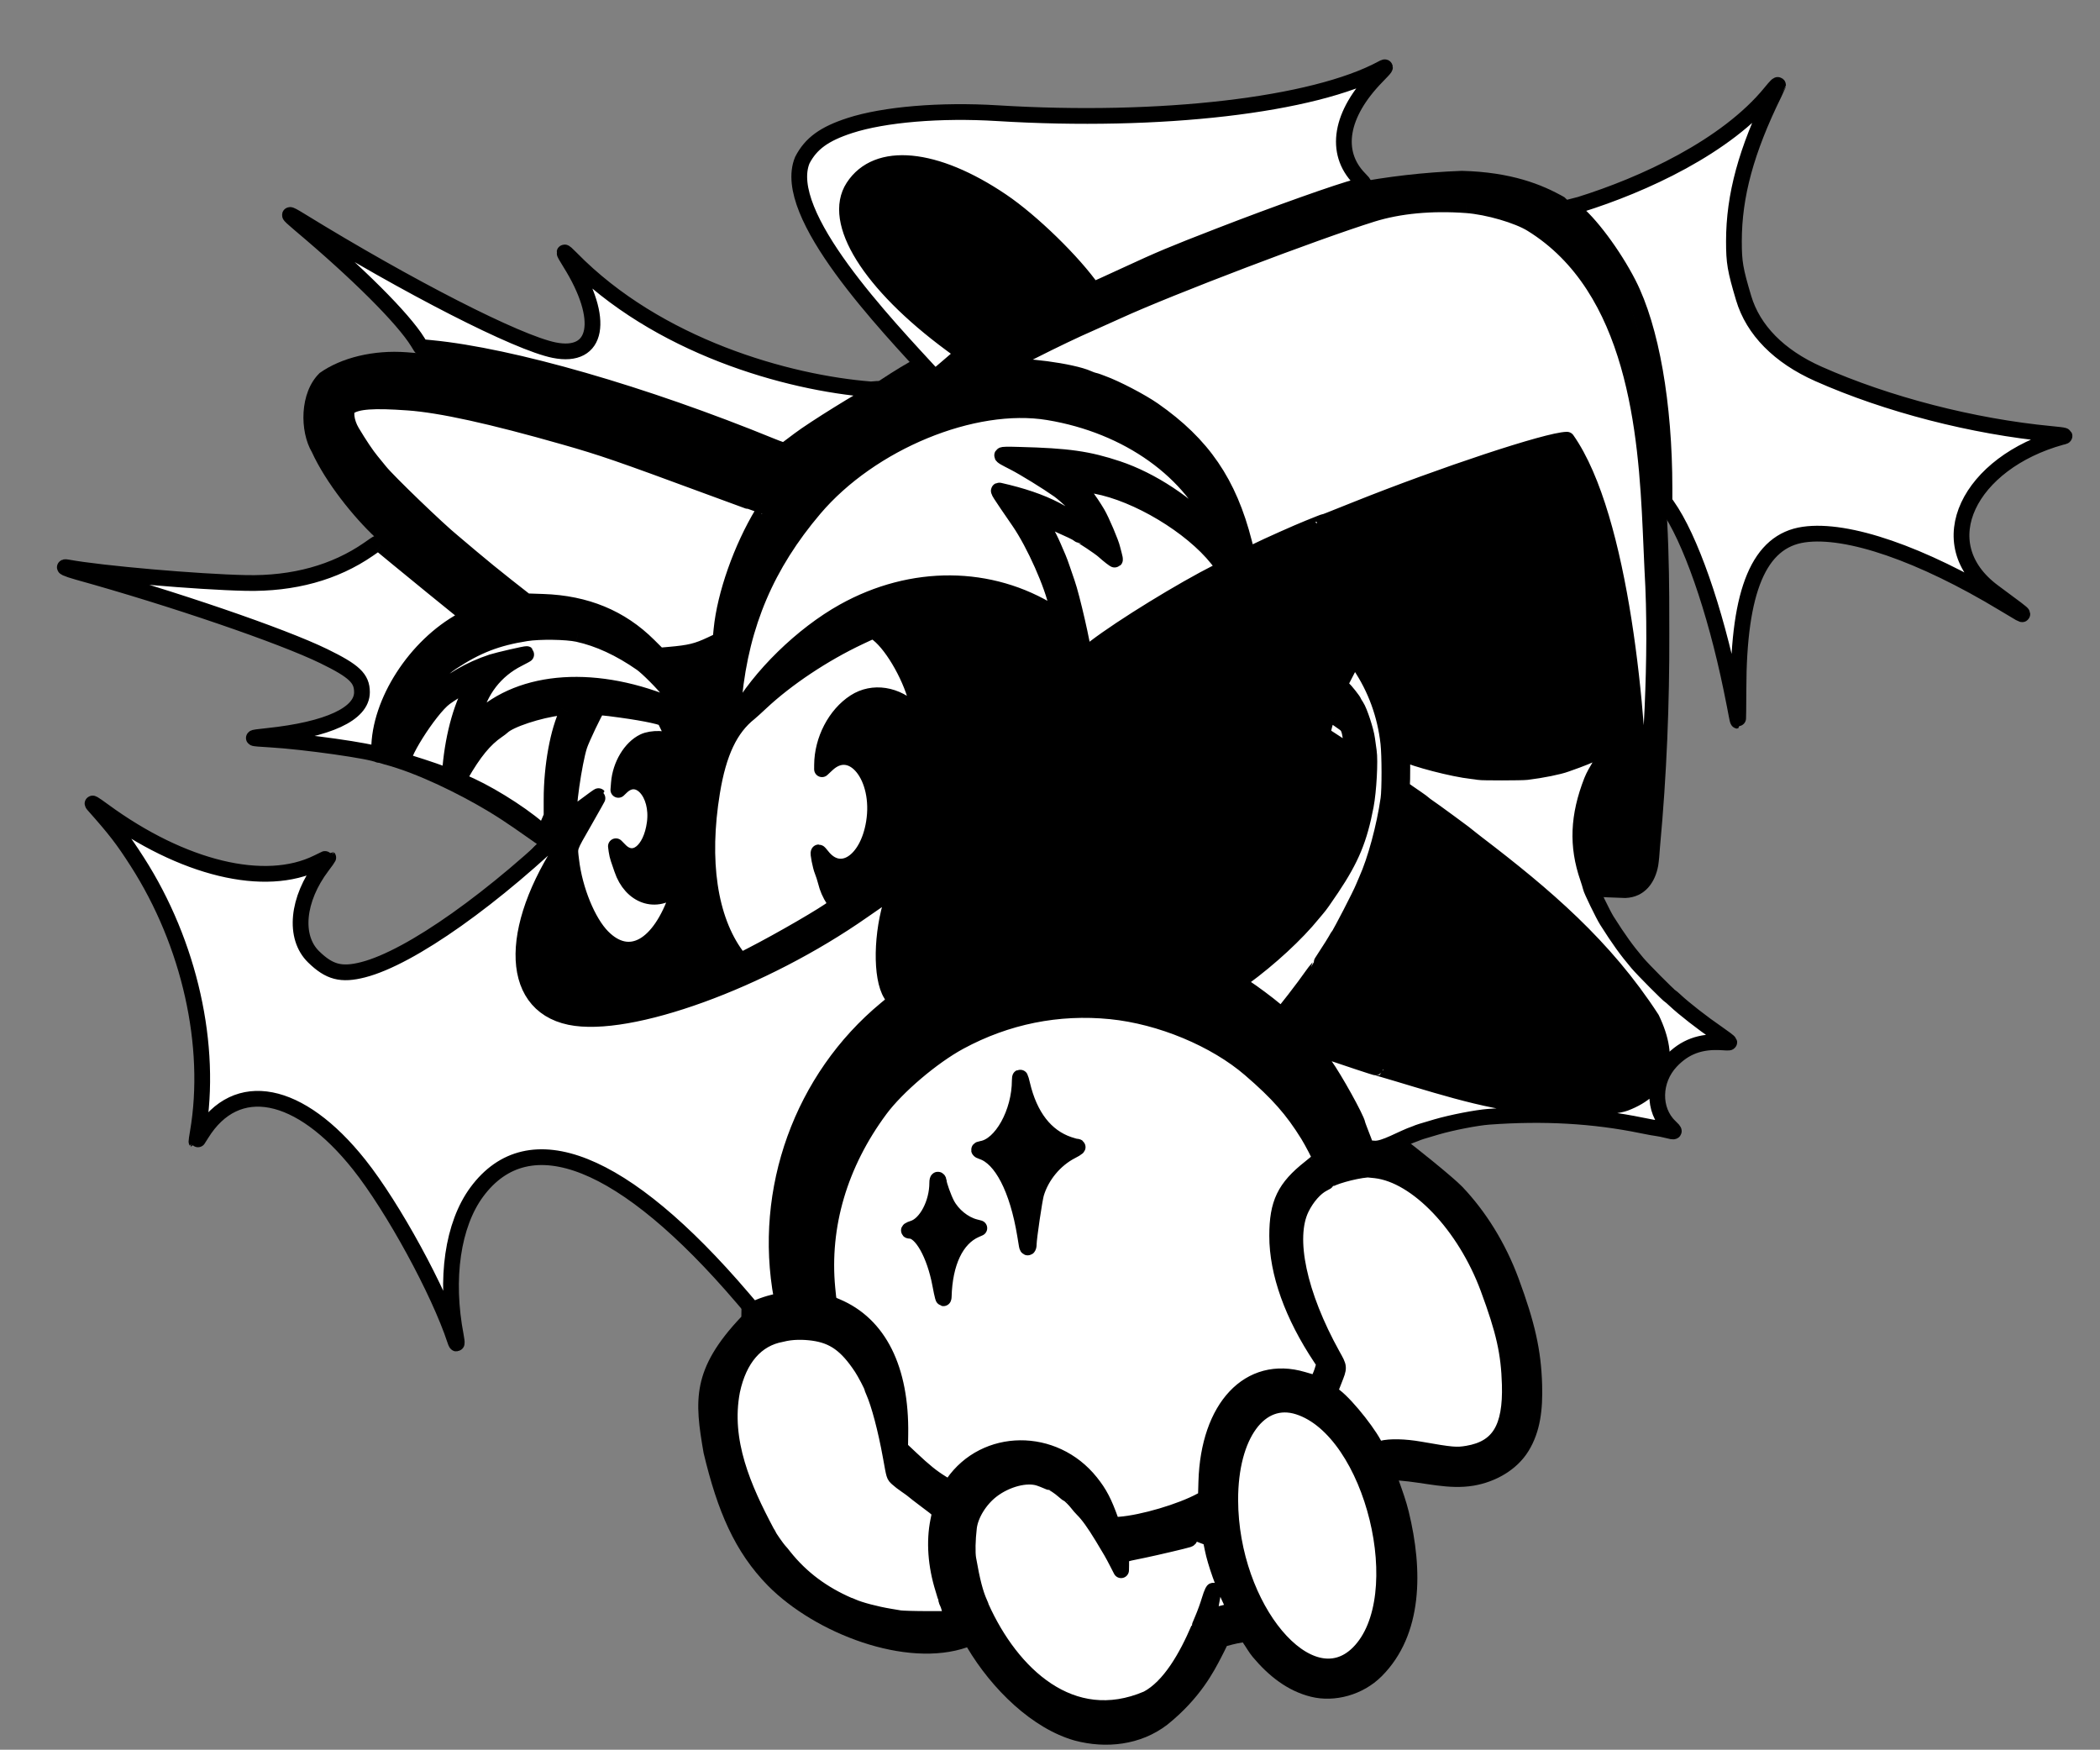<?xml version="1.0" encoding="UTF-8" standalone="no"?>
<svg
   id="svg"
   width="400"
   height="333.23"
   viewBox="0, 0, 400,333.23"
   version="1.1"
   sodipodi:docname="wizard-new.svg"
   inkscape:version="1.1.1 (3bf5ae0d25, 2021-09-20)"
   xmlns:inkscape="http://www.inkscape.org/namespaces/inkscape"
   xmlns:sodipodi="http://sodipodi.sourceforge.net/DTD/sodipodi-0.dtd"
   xmlns:xlink="http://www.w3.org/1999/xlink"
   xmlns="http://www.w3.org/2000/svg"
   xmlns:svg="http://www.w3.org/2000/svg">
  <rect x="0" y="0" width="400" height="333.23" fill="#808080" stroke="none"/>
  <defs
     id="defs22">
    <clipPath
       clipPathUnits="userSpaceOnUse"
       id="clipPath172">
      <use
         x="0"
         y="0"
         xlink:href="#g168"
         id="use174"
         width="100%"
         height="100%" />
    </clipPath>
  </defs>
  <sodipodi:namedview
     id="namedview20"
     pagecolor="#505050"
     bordercolor="#ffffff"
     borderopacity="1"
     inkscape:pageshadow="0"
     inkscape:pageopacity="0"
     inkscape:pagecheckerboard="1"
     showgrid="false"
     inkscape:zoom="2.8284271"
     inkscape:cx="305.29335"
     inkscape:cy="185.61553"
     inkscape:window-width="2736"
     inkscape:window-height="1790"
     inkscape:window-x="-11"
     inkscape:window-y="-11"
     inkscape:window-maximized="1"
     inkscape:current-layer="svg" />
  <path
     style="color:#000000;fill:#000000;fill-rule:evenodd;stroke:none;stroke-width:12;stroke-linejoin:round;-inkscape-stroke:none;paint-order:markers stroke fill"
     d="m 149.661,86.119 c -12.19,-4.968 -25.515,-15.545 -72.184,-19.031 -6.292,-0.48 -12.477,1.018 -16.588,3.945 -3.883,3.753 -3.8,11.142 -1.484,15.076 2.675,5.847 7.995,12.425 12.111,16.266 -2.68,-5e-4 1.083,9.189 -0.195,10.68 -4.443,19.69 -7.024,30.183 1.803,32.495 6.415,1.68 14.498,5.729 19.776,8.893 3.807,2.282 6.708,4.462 9.363,6.287 -13.063,11.697 8.55,61.887 25.838,51.163 13.492,25.024 13.334,25.928 13.104,38.87 -9.467,9.975 -8.934,15.942 -7.186,25.945 v 0.006 c 2.64,11.066 5.917,18.808 12.264,25.284 9.018,9.112 26.339,15.753 37.914,11.727 4.756,8.017 12.461,15.501 20.537,17.764 5.904,1.568 12.491,0.899 17.6,-3.02 6.325,-5.072 8.93,-10.258 10.231,-12.748 0.411,-0.778 0.777,-1.52 1.123,-2.246 1.49,-0.421 2.707,-0.646 3.027,-0.684 0.641,0.92 1.208,1.947 1.904,2.777 3.019,3.598 6.609,6.463 11.1,7.574 4.49,1.112 9.877,-0.318 13.459,-3.906 7.918,-7.93 7.851,-20.302 5.15,-31.357 -0.49,-2.005 -1.197,-3.967 -1.893,-5.924 5.113,0.399 9.409,1.785 14.266,0.982 4.077,-0.692 8.207,-2.937 10.459,-6.619 2.252,-3.682 2.716,-7.875 2.578,-12.625 v -0.002 c -0.192,-6.583 -1.386,-11.847 -4.488,-20.223 v -0.002 c -2.509,-6.77 -6.271,-12.79 -10.725,-17.457 -1.71,-1.792 -9.571,-8.108 -11.499,-9.468 8.303,-5.728 16.652,-5.51 25.198,-6.254 34.057,4.149 26.611,-16.246 10.07,-39.684 0.822,0.227 7.287,0.416 7.287,0.416 3.744,-0.134 5.694,-2.992 6.264,-6.145 0.154,-1.016 0.251,-2.139 0.346,-3.586 v -0.002 c 1.282,-13.728 1.816,-27.402 1.771,-40.627 -0.067,-14.703 1.035,-63.839 -19.969,-83.09 -4.265,-2.443 -10.141,-4.792 -19.543,-5.031 -29.451,1.104 -51.444,11.078 -67.814,20.373 -45.702,-39.464 -66.425,-15.466 -33.646,14.062 -9.194,4.364 -21.27,13.998 -27.33,19.146 z"
     id="path3831"
     sodipodi:nodetypes="ccccccssccccccccccccsscsccsssccsccccccccccccc" />
  <g
     inkscape:label="Clip"
     id="g168"
     style="fill:#ffffff;stroke:#000000;stroke-opacity:1;stroke-width:5;stroke-miterlimit:4;stroke-dasharray:none;stroke-linejoin:round;paint-order:markers stroke fill;stroke-linecap:butt">
    <g
       id="svgg"
       style="fill:#ffffff;stroke:#000000;stroke-opacity:1;stroke-width:5;stroke-miterlimit:4;stroke-dasharray:none;stroke-linejoin:round;paint-order:markers stroke fill;stroke-linecap:butt">
      <path
         id="path306"
         d="m 262.234,14.591 c -6.955,7.123 -8.197,14.416 -3.308,19.427 1.151,1.179 1.154,1.165 -0.327,1.539 -3.453,0.872 -15.33,5.092 -26.29,9.339 -9.152,3.548 -11.243,4.425 -17.89,7.502 -3.412,1.58 -6.219,2.851 -6.237,2.825 -3.697,-5.311 -11.639,-13.05 -17.365,-16.921 -12.679,-8.573 -23.766,-9.627 -28.28,-2.687 -4.287,6.593 3.095,18.458 18.609,29.91 l 2.39,1.765 -0.675,0.557 c -0.371,0.307 -1.581,1.346 -2.688,2.309 -1.108,0.963 -2.063,1.751 -2.124,1.751 -9.351,-10.165 -29.474,-31.131 -25.229,-41.401 1.64,-3.169 4.17,-5.011 9.061,-6.599 6.516,-2.116 17.283,-3.018 28.08,-2.352 31.048,1.913 60.303,-1.491 73.311,-8.529 0.889,-0.481 0.736,-0.251 -1.038,1.565 m 76.443,1.651 c 0,0.031 -0.323,0.714 -0.718,1.518 -5.338,10.872 -7.687,19.482 -7.687,28.181 0,4.042 0.227,5.373 1.843,10.81 1.818,6.118 6.768,11.135 14.27,14.465 13.082,5.807 29.415,10.022 44.308,11.435 2.751,0.261 3.077,0.364 1.914,0.6 -17.442,4.837 -25.376,20.215 -12.933,29.439 4.417,3.25 5.529,4.102 5.535,4.242 0.007,0.161 -0.165,0.065 -3.555,-1.985 -15.653,-9.463 -29.77,-14.335 -38.074,-13.138 -8.491,1.223 -12.426,10.529 -12.445,29.436 -0.004,3.317 -0.045,6.031 -0.092,6.031 -0.046,0 -0.171,-0.508 -0.277,-1.128 -0.106,-0.621 -0.546,-2.844 -0.978,-4.942 -3.145,-15.274 -7.862,-28.745 -12.222,-34.903 l -0.523,-0.74 v -2.528 c -0.001,-16.119 -2.54,-30.552 -6.86,-38.996 -2.859,-5.587 -7.505,-11.799 -10.509,-14.05 l -0.697,-0.523 1.99,-0.512 c 11.95,-3.726 27.851,-10.974 36.318,-21.357 0.973,-1.201 1.392,-1.609 1.392,-1.355 m -59.329,22.836 c 4.033,0.296 9.755,1.959 12.399,3.604 19.736,12.192 21.817,39.728 22.655,58.252 0.086,2.226 0.232,5.552 0.326,7.393 1.04,17.698 -0.431,35.493 -1.562,52.373 -0.178,2.719 -0.391,4.125 -0.623,4.125 -0.05,0 -0.094,-3.835 -0.098,-8.522 -0.181,-19.672 -3.61,-57.781 -13.988,-72.565 -3.628,0.061 -23.69,6.697 -40.091,13.261 -5.882,2.355 -6.07,2.428 -6.07,2.375 0,-0.028 -0.438,0.126 -0.973,0.342 -0.535,0.217 -1.463,0.589 -2.062,0.828 -2.022,0.805 -7.925,3.438 -9.775,4.36 -1.197,0.597 -1.859,0.851 -1.901,0.729 -0.036,-0.102 -0.305,-1.131 -0.599,-2.287 -2.899,-11.401 -7.912,-18.727 -17.286,-25.265 -2.346,-1.636 -7.177,-4.154 -9.739,-5.076 -0.3,-0.108 -0.685,-0.253 -0.856,-0.324 -0.171,-0.07 -0.512,-0.171 -0.756,-0.225 -0.245,-0.053 -0.736,-0.229 -1.09,-0.391 -3.008,-1.371 -12.874,-2.68 -15.975,-2.12 -1.492,0.27 -1.504,0.235 -0.126,-0.387 0.626,-0.283 2.994,-1.453 5.262,-2.6 4.439,-2.245 8.348,-4.113 11.206,-5.356 0.985,-0.428 3.366,-1.499 5.292,-2.38 9.842,-4.503 37.597,-15.072 48.483,-18.462 5.103,-1.59 11.293,-2.17 17.947,-1.682 M 57.151,41.963 c 20.764,12.766 41.413,23.311 48.407,24.721 8.366,1.687 9.755,-5.888 3.046,-16.614 -1.51,-2.413 -1.469,-2.569 0.219,-0.845 16.408,16.749 41.149,23.687 57.064,24.936 2.088,-0.179 2.062,-0.201 0.755,0.637 C 164.571,75.723 155.008,81.643 152.218,83.755 c -1.413,1.069 -2.648,1.992 -2.745,2.05 -0.097,0.058 -1.218,-0.32 -2.49,-0.841 C 122.705,75.034 97.487,67.767 82.143,66.279 L 80.162,66.087 79.581,65.145 C 76.791,60.624 68.157,52.011 57.043,42.665 54.584,40.597 54.614,40.404 57.151,41.963 m 20.592,34.703 c 6.215,0.448 15.794,2.553 29.806,6.55 7.248,2.068 10.372,3.144 27.663,9.531 5.584,2.063 10.22,3.751 10.302,3.751 0.341,0 0.276,0.307 -0.251,1.179 -4.058,6.708 -7.188,15.587 -7.837,22.228 l -0.196,2.006 -1.752,0.826 c -2.711,1.279 -4.076,1.612 -8.017,1.955 l -1.956,0.171 -1.94,-1.93 c -5.326,-5.299 -11.948,-8.036 -20.116,-8.313 l -3.243,-0.11 -3.683,-2.888 c -2.025,-1.589 -5.048,-4.05 -6.718,-5.47 -1.669,-1.42 -3.28,-2.78 -3.579,-3.022 -2.757,-2.229 -12.335,-11.453 -13.83,-13.32 -0.311,-0.388 -1.045,-1.287 -1.632,-1.999 -0.944,-1.143 -2.293,-3.152 -3.729,-5.554 -1.125,-1.881 -1.392,-4.166 -0.556,-4.761 1.519,-1.082 4.613,-1.31 11.264,-0.83 m 121.946,1.849 c 15.183,2.508 27.524,11.334 32.27,23.08 0.518,1.282 0.411,1.237 -1.113,-0.473 -4.534,-5.088 -11.527,-9.705 -17.941,-11.843 -5.634,-1.879 -9.49,-2.427 -18.742,-2.663 -4.203,-0.108 -4.176,-0.145 -1.045,1.457 1.958,1.002 6.332,3.694 8.553,5.266 1.438,1.017 4.648,4.136 5.519,5.362 0.283,0.399 1.013,1.414 1.623,2.257 0.61,0.843 1.41,2.093 1.779,2.777 l 0.669,1.246 -1.623,-1.56 c -5.708,-5.487 -10.604,-8.027 -19.26,-9.994 -0.373,-0.085 -0.186,0.211 3.74,5.919 2.883,4.192 6.379,12.046 7.217,16.218 0.138,0.685 0.288,1.409 0.335,1.61 0.076,0.329 -0.04,0.286 -1.221,-0.456 -11.801,-7.417 -26.727,-7.523 -39.732,-0.283 -7.901,4.398 -16.045,12.354 -20.187,19.719 -1.017,1.809 -1.153,1.112 -0.682,-3.488 1.424,-13.9 6.201,-25.1 15.258,-35.779 10.733,-12.654 30.323,-20.727 44.583,-18.372 m 7.037,13.633 c 0.88,0.176 1.776,0.352 1.99,0.392 7.906,1.474 18.177,7.634 23.159,13.888 1.538,1.931 1.526,1.77 0.183,2.446 -6.937,3.493 -18.258,10.449 -23.459,14.414 -1.961,1.496 -2.218,1.648 -2.218,1.322 0,-1.392 -2.21,-11.028 -3.109,-13.559 -0.183,-0.514 -0.574,-1.658 -0.87,-2.543 -0.296,-0.884 -0.67,-1.9 -0.831,-2.257 -0.161,-0.356 -0.588,-1.348 -0.951,-2.203 -0.362,-0.855 -1.105,-2.355 -1.651,-3.334 -1.002,-1.796 -1.103,-2.037 -0.857,-2.037 0.194,0 2.499,0.761 3.055,1.008 2.783,1.239 3.793,1.723 4.107,1.969 0.204,0.16 0.431,0.292 0.504,0.292 0.235,0 3.685,2.3 4.374,2.916 1.039,0.93 2.154,1.794 2.224,1.724 0.035,-0.035 -0.042,-0.445 -0.171,-0.912 -0.129,-0.467 -0.265,-0.989 -0.302,-1.16 -0.236,-1.095 -2.07,-5.408 -2.878,-6.77 -1.379,-2.324 -3.616,-5.386 -4.076,-5.578 -0.175,-0.073 -0.155,-0.337 0.026,-0.337 0.083,0 0.871,0.144 1.751,0.319 m -134.14,11.591 c 0.268,0.215 1.679,1.378 3.134,2.585 2.219,1.838 11.09,9.067 13.06,10.641 l 0.584,0.467 -1.288,0.7 c -8.93,4.858 -15.858,15.609 -15.858,24.609 0,0.6 -0.053,1.059 -0.117,1.019 -1.16,-0.708 -14.108,-2.547 -20.583,-2.923 -4.1,-0.238 -4.148,-0.298 -0.545,-0.677 11.545,-1.216 17.976,-4.197 17.976,-8.331 0,-2.642 -1.465,-4.029 -7.237,-6.849 -7.977,-3.897 -28.73,-10.995 -46.887,-16.037 -2.097,-0.582 -3.258,-1.123 -1.868,-0.87 6.401,1.165 24.686,2.758 33.891,2.952 9.035,0.191 16.927,-1.979 23.347,-6.418 2.114,-1.462 1.796,-1.346 2.391,-0.868 m 94.676,17.015 c 2.975,2.362 6.518,8.733 7.52,13.522 0.538,2.569 0.598,2.471 -0.714,1.165 -3.273,-3.259 -7.815,-3.963 -11.249,-1.744 -3.697,2.39 -6.211,7.211 -6.238,11.963 l -0.005,0.835 0.982,-0.919 c 4.803,-4.493 10.318,2.373 8.905,11.087 -1.221,7.529 -6.44,10.851 -9.924,6.317 -0.273,-0.355 -0.542,-0.645 -0.597,-0.645 -0.194,0 0.328,2.668 0.694,3.548 0.203,0.488 0.489,1.373 0.636,1.966 0.326,1.321 0.783,2.369 1.557,3.577 l 0.591,0.921 -0.527,0.431 c -1.591,1.303 -10.111,6.249 -15.736,9.135 l -2.135,1.096 -0.761,-1.038 c -5.13,-6.997 -6.767,-18.032 -4.618,-31.128 1.234,-7.52 3.439,-12.17 7.16,-15.097 0.223,-0.175 1.189,-1.053 2.147,-1.95 4.904,-4.595 11.918,-9.268 18.733,-12.483 2.875,-1.355 2.626,-1.316 3.579,-0.559 m -57.195,-0.006 c 3.963,0.867 8.015,2.738 12.103,5.587 1.153,0.804 4.252,3.922 5.301,5.334 0.471,0.633 1.189,1.589 1.595,2.123 1.096,1.439 1.05,1.519 -0.48,0.854 -14.752,-6.419 -29.244,-5.489 -37.496,2.405 -1.262,1.208 -1.251,1.217 -0.823,-0.664 1.11,-4.879 4.089,-8.73 8.452,-10.925 0.92,-0.463 1.648,-0.866 1.619,-0.896 -0.089,-0.088 -5.531,1.161 -6.631,1.522 -8.522,2.8 -15.071,8.901 -17.599,16.395 -0.962,2.85 -1.137,2.379 -0.461,-1.238 0.889,-4.749 6.055,-12.267 10.392,-15.124 4.799,-3.16 8.558,-4.62 14.194,-5.513 2.553,-0.404 7.679,-0.331 9.834,0.14 m 148.926,5.867 c 3.01,4.444 4.86,9.504 5.462,14.941 0.258,2.333 0.267,8.815 0.014,10.584 -0.76,5.322 -2.493,11.72 -4.193,15.486 -0.213,0.471 -0.498,1.137 -0.634,1.479 -0.5,1.264 -4.311,8.643 -4.669,9.041 -0.084,0.094 -0.319,0.479 -0.522,0.857 -0.202,0.377 -0.98,1.616 -1.729,2.753 -0.748,1.137 -1.36,2.118 -1.361,2.179 0,0.061 -0.197,0.322 -0.438,0.579 -0.24,0.256 -0.692,0.837 -1.003,1.289 -1.421,2.068 -5.626,7.504 -5.804,7.504 -0.04,0 -0.579,-0.426 -1.199,-0.948 -1.498,-1.261 -4.246,-3.307 -5.835,-4.345 -1.54,-1.006 -1.52,-0.855 -0.234,-1.797 5.084,-3.726 10.09,-8.349 13.217,-12.208 0.243,-0.299 0.614,-0.741 0.825,-0.982 0.512,-0.585 1.29,-1.676 2.758,-3.871 3.761,-5.622 5.292,-9.315 6.508,-15.693 0.544,-2.848 0.857,-8.605 0.569,-10.428 -0.088,-0.556 -0.23,-1.576 -0.316,-2.267 -0.193,-1.558 -1.431,-5.332 -2.049,-6.249 -0.254,-0.375 -0.461,-0.723 -0.461,-0.772 0,-0.203 -1.607,-2.239 -2.164,-2.742 l -0.599,-0.542 0.755,-1.457 c 0.416,-0.802 0.918,-1.773 1.115,-2.158 0.663,-1.291 0.757,-1.42 1.004,-1.371 0.135,0.027 0.577,0.539 0.983,1.138 M 91.051,129.24 c 0,0.032 -0.325,0.539 -0.722,1.128 -2.224,3.302 -3.983,9.419 -4.549,15.824 -0.165,1.864 -0.059,1.773 -1.441,1.226 -1.446,-0.573 -6.915,-2.36 -7.222,-2.36 -1.602,0 4.698,-10.03 7.654,-12.187 1.883,-1.373 6.28,-3.916 6.28,-3.631 m 17.07,6.273 c -1.811,3.59 -3.058,10.4 -3.061,16.716 l -0.002,3.202 -0.597,1.396 c -0.909,2.128 -0.723,2.037 -1.971,0.966 -3.736,-3.206 -10.26,-7.203 -14.513,-8.89 -0.779,-0.309 -0.775,-0.289 -0.23,-1.236 2.547,-4.428 4.546,-6.868 7.006,-8.551 0.404,-0.276 0.831,-0.598 0.951,-0.716 1.345,-1.322 6.946,-3.172 11.085,-3.661 1.851,-0.219 1.837,-0.227 1.332,0.774 m 10.169,-0.332 c 4.88,0.671 8.403,1.446 8.403,1.848 0,0.11 0.235,0.649 0.523,1.197 0.925,1.76 1.418,3.596 0.842,3.14 -1.006,-0.798 -3.911,-0.874 -5.44,-0.142 -2.484,1.188 -4.464,4.488 -4.732,7.884 l -0.104,1.32 0.603,-0.576 c 3.223,-3.077 7.096,1.16 6.324,6.92 -0.713,5.322 -3.963,7.873 -6.611,5.188 l -0.782,-0.793 0.114,0.856 c 0.063,0.471 0.216,1.137 0.34,1.479 0.124,0.342 0.435,1.253 0.692,2.023 1.723,5.171 6.578,6.856 10.247,3.557 1.058,-0.952 1.078,-0.867 0.317,1.373 -3.366,9.905 -9.161,13.139 -14.268,7.965 -2.79,-2.826 -5.299,-8.957 -5.955,-14.553 -0.318,-2.714 -0.5,-2.175 2.519,-7.447 1.495,-2.611 2.699,-4.77 2.676,-4.798 -0.022,-0.028 -1.255,0.86 -2.738,1.975 -1.764,1.324 -2.734,1.962 -2.801,1.841 -0.453,-0.811 0.89,-10.241 1.911,-13.415 0.418,-1.301 2.944,-6.605 3.417,-7.175 0.177,-0.212 0.963,-0.154 4.503,0.333 m 135.839,1.226 c 0.513,0.378 1.321,0.944 1.794,1.259 0.979,0.65 1.2,1.272 1.494,4.202 0.179,1.792 0.243,1.758 -1.348,0.71 -0.748,-0.493 -1.978,-1.296 -2.732,-1.784 l -1.371,-0.886 0.074,-0.673 c 0.091,-0.836 0.885,-3.515 1.041,-3.515 0.063,0 0.534,0.309 1.048,0.687 m 52.016,6.511 c -0.694,2.058 -2.154,3.768 -2.966,5.798 -2.614,6.695 -2.844,12.366 -0.747,18.442 0.251,0.727 0.492,1.526 0.536,1.776 0.095,0.539 2.395,5.28 3.104,6.397 2.299,3.626 3.733,5.616 5.817,8.08 1.06,1.252 5.888,6.112 6.306,6.348 0.107,0.06 0.504,0.401 0.883,0.758 1.64,1.547 5.161,4.291 8.038,6.266 0.704,0.483 1.404,0.983 1.557,1.111 0.152,0.128 0.416,0.341 0.588,0.473 0.284,0.22 0.178,0.232 -1.25,0.141 -4.108,-0.262 -7.127,0.859 -9.724,3.612 -3.414,3.62 -3.511,9.287 -0.214,12.431 1.095,1.043 1.047,1.11 -0.505,0.708 -0.674,-0.174 -1.506,-0.344 -1.848,-0.378 -0.343,-0.033 -1.673,-0.276 -2.957,-0.539 -9.205,-1.888 -18.688,-2.427 -29.183,-1.66 -2.334,0.171 -7.04,1.086 -9.961,1.937 -2.872,0.837 -3.396,1.003 -3.969,1.257 -2.693,0.91 -5.92,2.998 -7.863,2.864 l -1.544,-0.107 -0.181,-0.562 c -0.1,-0.308 -0.459,-1.262 -0.799,-2.118 -0.339,-0.856 -0.643,-1.688 -0.674,-1.849 -0.236,-1.201 -4.387,-8.682 -6.269,-11.298 -0.399,-0.554 -0.838,-1.184 -0.977,-1.401 -0.139,-0.216 -0.542,-0.703 -0.895,-1.081 -1.287,-1.377 -1.896,-1.517 8.346,1.928 1.904,0.64 3.463,1.127 3.463,1.081 0,-0.045 0.086,-0.03 0.192,0.036 9.358,2.699 20.533,6.551 29.224,7.081 0.214,0.004 1.3,0.122 2.413,0.262 4.672,0.589 13.183,0.251 15.461,-0.615 7.1,-2.7 8.84,-8.217 5.074,-16.089 -9.006,-13.858 -20.297,-23.468 -33.298,-33.395 -0.599,-0.456 -1.16,-0.91 -1.245,-1.008 -0.186,-0.214 -7.382,-5.502 -8.188,-6.017 -0.224,-0.142 -0.512,-0.364 -0.64,-0.492 -0.128,-0.129 -0.786,-0.611 -1.461,-1.072 -2.874,-1.959 -2.89,-1.974 -2.768,-2.511 0.061,-0.267 0.1,-1.766 0.087,-3.331 -0.022,-2.66 -0.006,-2.836 0.247,-2.704 2.052,1.074 9.449,2.993 13.011,3.376 0.501,0.054 1.096,0.138 1.323,0.186 0.555,0.117 8.148,0.109 9.128,-0.01 2.873,-0.35 6.147,-1.01 7.471,-1.507 0.514,-0.193 1.494,-0.546 2.179,-0.784 1.396,-0.486 5.046,-2.096 5.279,-2.329 0.3,-0.024 0.396,0.098 0.399,0.508 M 19.72,154.42 c 15.055,11.022 30.758,14.818 40.773,9.856 1.096,-0.543 2.01,-0.969 2.031,-0.947 0.022,0.021 -0.487,0.735 -1.132,1.585 -4.817,6.355 -5.506,13.564 -1.654,17.316 3.008,2.931 5.275,3.518 9.442,2.449 9.043,-2.322 25.075,-13.681 40.262,-28.528 2.654,-2.595 3.223,-3.081 2.74,-2.338 -0.126,0.193 -0.626,0.981 -1.112,1.751 -0.486,0.771 -1.41,2.136 -2.053,3.035 -12.244,17.103 -12.446,32.606 -0.457,35.098 11.26,2.34 36.746,-6.912 55.799,-20.257 1.204,-0.843 2.506,-1.744 2.893,-2 0.387,-0.257 1.301,-0.91 2.032,-1.452 0.73,-0.541 1.349,-0.962 1.374,-0.934 0.026,0.028 -0.258,0.962 -0.629,2.074 -2.176,6.513 -2.316,15.052 -0.299,18.226 0.114,0.179 0.311,0.575 0.438,0.879 l 0.232,0.554 -1.659,1.371 c -15.976,13.206 -23.652,34.46 -19.851,54.961 0.066,0.354 0.03,0.523 -0.118,0.566 -0.116,0.035 -0.826,0.206 -1.578,0.382 -0.751,0.176 -1.917,0.558 -2.592,0.85 l -1.227,0.53 -1.943,-2.275 c -22.564,-26.419 -40.666,-33.632 -50.613,-20.168 -4.585,6.207 -6.083,16.515 -3.986,27.432 0.28,1.459 0.198,1.923 -0.152,0.856 -3.064,-9.343 -11.809,-25.373 -18.276,-33.502 -11.321,-14.229 -23.391,-16.577 -30.032,-5.842 -0.504,0.815 -0.933,1.465 -0.952,1.444 -0.02,-0.021 0.096,-0.807 0.257,-1.748 2.816,-16.457 -1.549,-35.962 -11.53,-51.519 -2.748,-4.283 -4.145,-6.098 -8.304,-10.779 -0.567,-0.639 -0.089,-0.365 1.876,1.074 m 191.875,38.182 c 9.458,0.953 19.856,5.278 26.537,11.039 5.286,4.558 8.046,7.683 11.02,12.481 0.794,1.279 2.366,4.306 2.366,4.553 0,0.075 -0.893,0.841 -1.985,1.702 -4.841,3.817 -6.261,6.763 -6.263,12.994 -0.004,7.031 2.897,15.132 8.337,23.283 l 0.66,0.989 -0.266,0.957 c -0.397,1.429 -1.137,2.91 -1.417,2.84 -0.129,-0.032 -1.214,-0.349 -2.413,-0.703 -10.199,-3.018 -17.99,5.23 -18.4,19.481 l -0.088,3.075 -0.873,0.476 c -3.816,2.084 -11.159,4.255 -15.514,4.587 l -1.411,0.108 -0.27,-0.757 c -1.301,-3.65 -2.158,-5.296 -3.866,-7.43 -6.996,-8.743 -20.103,-8.62 -26.234,0.246 l -0.615,0.89 -1.532,-0.944 c -1.87,-1.152 -3.264,-2.276 -5.898,-4.756 l -2.017,-1.898 0.04,-2.694 c 0.183,-12.398 -4.071,-20.914 -12.141,-24.304 -1.566,-0.658 -1.471,-0.47 -1.756,-3.466 -1.131,-11.889 2.342,-23.68 10.036,-34.067 3.208,-4.331 9.978,-10.083 15.17,-12.888 8.933,-4.829 18.755,-6.805 28.793,-5.794 m -17.354,13.132 c 0,6.153 -3.496,12.444 -7.254,13.054 -0.687,0.111 -0.669,0.286 0.056,0.521 3.709,1.204 6.761,7.109 8.202,15.866 0.133,0.813 0.281,1.708 0.328,1.989 0.111,0.666 0.38,0.491 0.381,-0.247 0.002,-1.108 1.093,-8.524 1.413,-9.602 1.007,-3.395 3.57,-6.481 6.73,-8.103 1.193,-0.613 1.445,-0.846 0.911,-0.846 -0.156,0 -0.802,-0.176 -1.434,-0.391 -4.411,-1.5 -7.437,-5.403 -8.856,-11.418 -0.358,-1.518 -0.477,-1.724 -0.477,-0.823 m 67.775,17.152 c 7.869,0.901 16.995,10.465 21.444,22.471 3.012,8.131 3.941,12.265 4.117,18.314 0.241,8.327 -2.094,12.145 -8.044,13.155 -2.103,0.357 -2.976,0.281 -9.105,-0.796 -2.873,-0.505 -5.688,-0.567 -7.233,-0.16 -0.682,0.18 -1.025,0.211 -1.063,0.098 -0.721,-2.163 -5.445,-8.199 -7.868,-10.054 -0.683,-0.522 -0.989,-0.855 -0.931,-1.011 0.047,-0.129 0.403,-1.039 0.79,-2.024 1.012,-2.576 1.023,-2.393 -0.284,-4.747 -6.445,-11.606 -8.728,-22.348 -5.953,-28.011 1.038,-2.118 2.639,-3.936 4.131,-4.688 0.453,-0.228 0.861,-0.474 0.908,-0.546 0.416,-0.647 4.851,-1.919 7.464,-2.141 0.129,-0.011 0.861,0.052 1.627,0.14 m -83.495,2.376 c 0,3.912 -2.109,7.906 -4.585,8.681 -0.754,0.236 -1.048,0.454 -0.612,0.454 2.157,0 4.674,4.45 5.748,10.163 0.447,2.376 0.665,3.15 0.684,2.425 0.169,-6.533 2.362,-11.144 6.081,-12.78 l 0.7,-0.308 -0.839,-0.219 c -2.128,-0.557 -4.264,-2.296 -5.341,-4.349 -0.61,-1.163 -1.524,-3.71 -1.524,-4.245 0,-0.175 -0.07,-0.362 -0.156,-0.415 -0.095,-0.058 -0.156,0.173 -0.156,0.593 m -23.657,28.57 c 3.945,0.543 6.407,2.306 9.264,6.635 0.615,0.933 1.942,3.454 1.942,3.691 0,0.069 0.133,0.422 0.295,0.785 1.067,2.389 2.36,7.27 3.288,12.411 0.696,3.864 0.62,3.611 1.28,4.229 0.335,0.314 1.077,0.886 1.648,1.271 0.571,0.385 1.178,0.829 1.349,0.987 0.171,0.157 1.258,0.998 2.416,1.868 2.977,2.237 2.773,1.897 2.361,3.928 -0.797,3.934 -0.474,8.456 0.921,12.931 0.334,1.07 0.607,2.016 0.607,2.101 0,0.086 0.098,0.344 0.218,0.573 0.12,0.23 0.268,0.65 0.33,0.934 0.061,0.284 0.243,0.776 0.403,1.094 0.566,1.117 0.812,1.057 -4.328,1.057 -2.542,0 -5.028,-0.07 -5.526,-0.156 -0.497,-0.085 -1.342,-0.228 -1.877,-0.316 -2.594,-0.427 -5.755,-1.262 -7.08,-1.871 -0.363,-0.167 -0.715,-0.303 -0.783,-0.303 -4.842,-2.114 -8.925,-5.062 -12.256,-9.257 -0.255,-0.341 -0.663,-0.831 -0.906,-1.089 -0.411,-0.435 -1.971,-2.67 -1.971,-2.822 0,-0.037 -0.19,-0.364 -0.422,-0.726 -4.393,-8.273 -8.422,-17.29 -6.582,-26.895 1.31,-6.172 4.6,-9.959 9.395,-10.814 2.014,-0.534 4.209,-0.486 6.014,-0.246 m 92.451,14.084 c 14.239,4.558 21.999,36.324 11.453,46.885 -9.389,9.404 -24.378,-8.458 -24.435,-29.12 -0.034,-12.407 5.606,-20.125 12.982,-17.765 m -49.383,13.573 c 0.41,0.135 1.042,0.38 1.405,0.545 0.363,0.165 0.722,0.301 0.799,0.301 0.344,0 1.6,0.808 2.468,1.588 0.361,0.325 0.712,0.591 0.779,0.591 0.187,0 1.332,1.12 1.841,1.801 0.251,0.336 0.706,0.856 1.009,1.156 1.016,1.001 2.171,2.603 3.759,5.214 1.57,2.581 1.959,3.26 2.756,4.812 l 0.793,1.543 0.02,-0.999 c 0.043,-2.197 -0.453,-1.869 4.347,-2.866 2.233,-0.464 7.666,-1.741 8.38,-1.971 1.208,-0.388 -1.332,-0.903 -4.547,-0.922 -1.758,-0.011 -2.224,-0.051 -1.819,-0.158 0.3,-0.08 1.468,-0.435 2.597,-0.79 l 2.051,-0.645 1.84,0.714 c 1.011,0.392 2.347,0.905 2.968,1.139 1.251,0.472 1.182,0.366 1.6,2.477 0.498,2.514 2.091,7.011 3.555,10.039 0.766,1.584 0.78,1.636 0.444,1.685 -0.191,0.028 -1.152,0.261 -2.137,0.517 -0.984,0.257 -1.947,0.505 -2.14,0.551 -0.256,0.063 -0.35,0.016 -0.35,-0.174 0,-0.243 0.54,-3.486 0.708,-4.252 0.238,-1.088 -0.268,-0.088 -0.7,1.383 -0.28,0.953 -0.852,2.531 -1.27,3.506 -0.419,0.975 -0.761,1.826 -0.761,1.89 -2.273,5.318 -5.512,11.086 -9.808,13.348 -14.503,6.204 -25.9,-4.749 -31.593,-17.4 0,-0.068 -0.135,-0.42 -0.3,-0.783 -0.833,-1.83 -1.454,-4.229 -2.188,-8.442 -0.202,-1.161 -0.148,-3.712 0.127,-5.992 0.297,-2.453 2.08,-5.339 4.384,-7.095 2.786,-2.122 6.58,-3.098 8.983,-2.311"
         stroke="none"
         fill="#000000"
         fill-rule="evenodd"
         sodipodi:nodetypes="ccscccccccccccccscccsccsccccccsccccccccccccccccscccsccccccscccccccccccccccccscccccccccscccccccsccccccccccsccccccsccccccccccccccccccscccccsccscssccssccccccscccscccccccccccccccssccccccssccccccccccccccccccccccccccccscscsccccccccsccccccccccscccccccsccccccsscccccccccscccccccccccccccccccsccccccccccccccccccccccccccccccsccccccccccccccccsccccscccccccccccccccccccccccscccccccccccccsscsccccccccccccccccccscccccccccccsccccccsccccccccccsccssccccccsccccscccsccccscccsccccccscccccccccsscscccccccccccccccccccsccccccccccc"
         style="fill:#ffffff;stroke:#000000;stroke-width:3;stroke-linecap:butt;stroke-linejoin:round;stroke-miterlimit:4;stroke-dasharray:none;stroke-opacity:1;paint-order:markers stroke fill" />
    </g>
  </g>
</svg>
